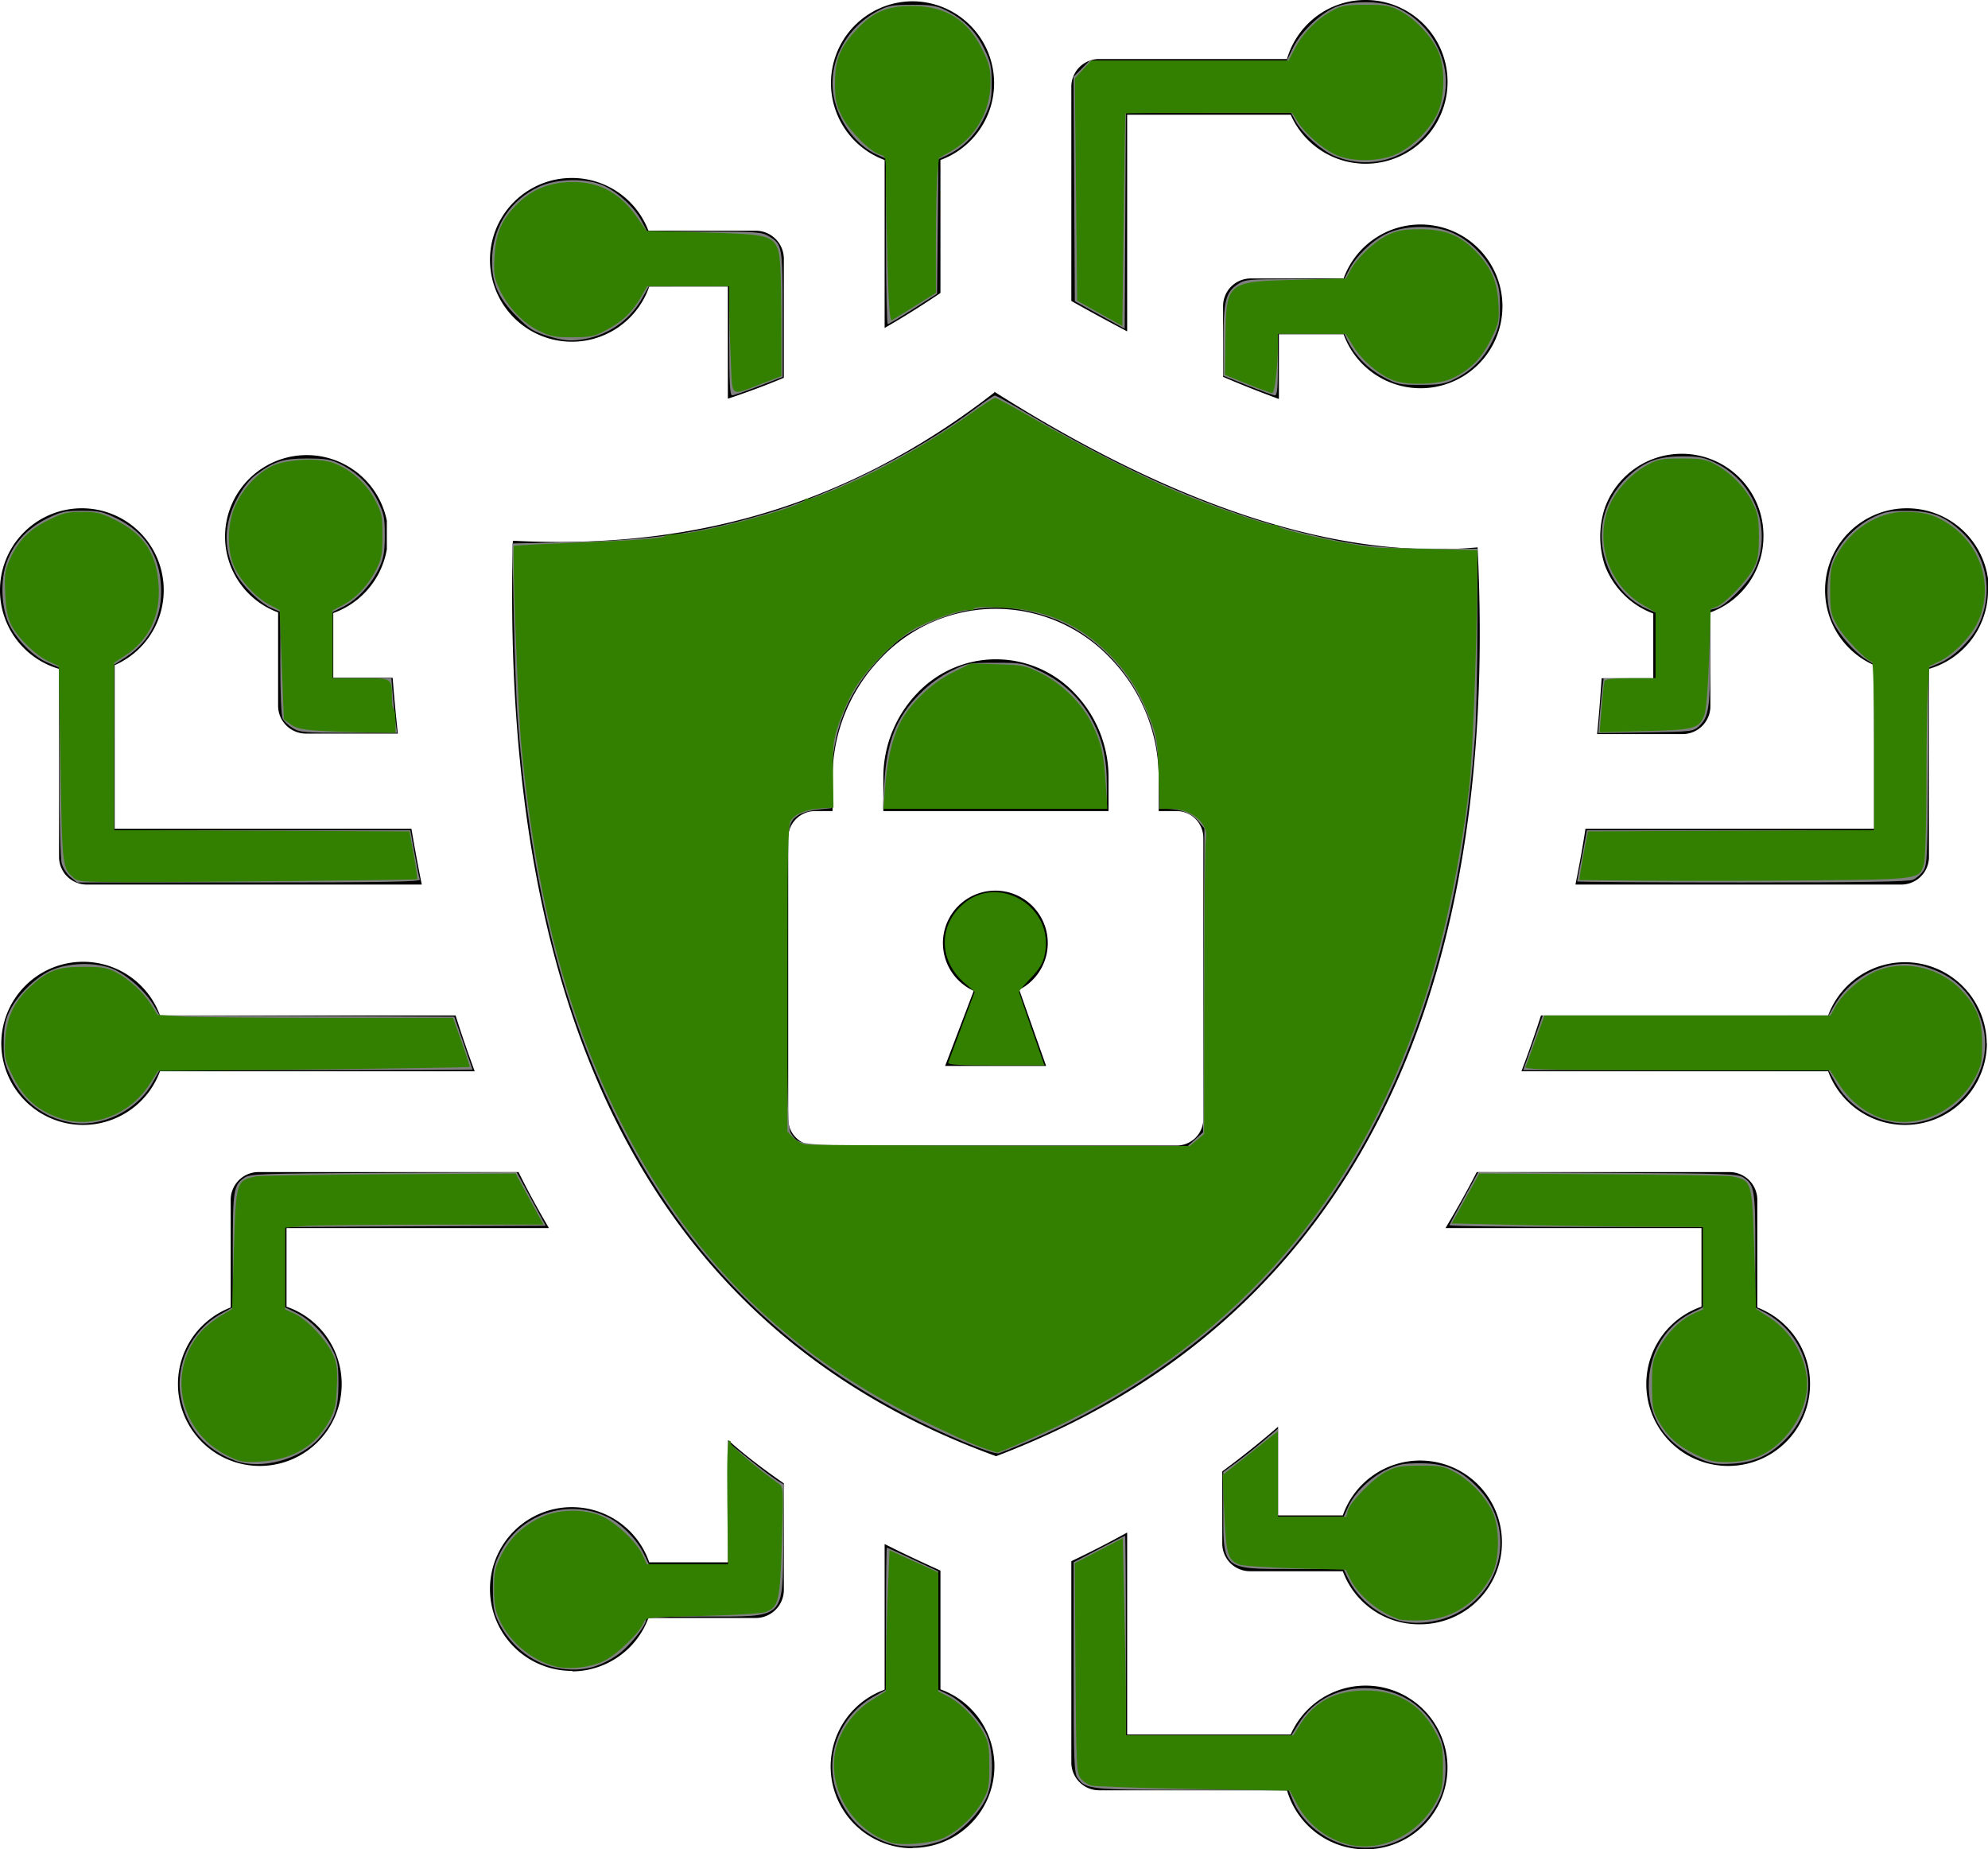 <?xml version="1.0" encoding="UTF-8" standalone="no"?>
<svg
   id="Layer_1"
   data-name="Layer 1"
   viewBox="0 0 122.88 114.3"
   version="1.1"
   sodipodi:docname="encrypted-icon-green.svg"
   inkscape:version="1.2.1 (9c6d41e410, 2022-07-14)"
   xmlns:inkscape="http://www.inkscape.org/namespaces/inkscape"
   xmlns:sodipodi="http://sodipodi.sourceforge.net/DTD/sodipodi-0.dtd"
   xmlns="http://www.w3.org/2000/svg"
   xmlns:svg="http://www.w3.org/2000/svg"
   xmlns:rdf="http://www.w3.org/1999/02/22-rdf-syntax-ns#"
   xmlns:cc="http://creativecommons.org/ns#"
   xmlns:dc="http://purl.org/dc/elements/1.1/">
  <sodipodi:namedview
     id="namedview11"
     pagecolor="#ffffff"
     bordercolor="#000000"
     borderopacity="0.25"
     inkscape:showpageshadow="2"
     inkscape:pageopacity="0.0"
     inkscape:pagecheckerboard="0"
     inkscape:deskcolor="#d1d1d1"
     showgrid="false"
     inkscape:zoom="6.8111408"
     inkscape:cx="62.030724"
     inkscape:cy="57.112312"
     inkscape:window-width="2560"
     inkscape:window-height="1403"
     inkscape:window-x="0"
     inkscape:window-y="0"
     inkscape:window-maximized="1"
     inkscape:current-layer="Layer_1" />
  <defs
     id="defs4">
    <style
       id="style2">.cls-1{fill-rule:evenodd;}</style>
  </defs>
  <title
     id="title6">encrypted</title>
  <path
     class="cls-1"
     d="M61.46,24.21c11.15,7.07,21.23,10.42,29.87,9.62C92.84,64.38,81.56,82.42,61.57,90c-19.3-7-30.72-24.31-29.87-56.58,10.15.53,20.11-1.66,29.76-9.16Zm14.14-5.3v4.38c1.16.5,2.31.95,3.45,1.37v-4h4a5.06,5.06,0,1,0,0-3.45H77.32a1.71,1.71,0,0,0-1.72,1.72ZM0,36.48a5.06,5.06,0,1,1,7.09,4.63V51.22H25.43c.2,1.17.41,2.32.64,3.45H5.37A1.71,1.71,0,0,1,3.65,53V41.34A5.05,5.05,0,0,1,0,36.48Zm13.91-3.36a5.05,5.05,0,0,1,10-.94c0,.59,0,1.18,0,1.77a5.1,5.1,0,0,1-3.31,3.94v4h3.67c.09,1.17.2,2.32.32,3.45H18.91a1.72,1.72,0,0,1-1.72-1.72V37.85a5,5,0,0,1-3.28-4.73ZM.08,64.49a5.06,5.06,0,0,1,9.81-1.73H28.16c.37,1.18.77,2.33,1.18,3.45H9.89A5.06,5.06,0,0,1,.08,64.49ZM11,85.54a5.06,5.06,0,0,1,3.26-4.73V74.16A1.72,1.72,0,0,1,16,72.44H32.05c.59,1.19,1.22,2.34,1.88,3.46H17.71v4.86A5.06,5.06,0,1,1,11,85.54ZM84.4,114.3a5.06,5.06,0,1,0-4.62-7.1H69.67V94.72q-1.68.93-3.45,1.77v12.44a1.72,1.72,0,0,0,1.72,1.72H79.55a5.05,5.05,0,0,0,4.85,3.65Zm3.37-13.91A5.06,5.06,0,1,0,83,93.66h-4V88.18q-1.67,1.45-3.45,2.76v4.45a1.71,1.71,0,0,0,1.72,1.72H83a5,5,0,0,0,4.73,3.28ZM56.4,114.21a5.05,5.05,0,0,0,1.73-9.8V97.07C57,96.56,55.8,96,54.68,95.43v9a5.05,5.05,0,0,0,1.72,9.8Zm-21-10.91A5.06,5.06,0,0,0,40.08,100h6.65a1.74,1.74,0,0,0,1.72-1.73V91.68C47.26,90.85,46.11,90,45,89v7.56H40.13a5.06,5.06,0,1,0-4.78,6.71Zm87.53-66.82a5.06,5.06,0,1,0-7.09,4.63V51.22H98c-.18,1.17-.39,2.32-.62,3.45h20.18A1.71,1.71,0,0,0,119.23,53V41.34a5.05,5.05,0,0,0,3.65-4.86ZM109,33.12a5.05,5.05,0,0,0-9.81-1.71,5.69,5.69,0,0,0,0,3.51,5.1,5.1,0,0,0,3,3v4H99c-.08,1.17-.17,2.32-.28,3.45H104a1.72,1.72,0,0,0,1.72-1.72V37.85A5,5,0,0,0,109,33.12ZM122.8,64.49A5.06,5.06,0,0,0,113,62.76H95.25c-.38,1.18-.78,2.33-1.21,3.45H113a5.06,5.06,0,0,0,9.81-1.72ZM111.88,85.54a5.06,5.06,0,0,0-3.26-4.73V74.16a1.72,1.72,0,0,0-1.73-1.72H91.28c-.61,1.19-1.26,2.34-1.93,3.46h15.82v4.86a5.06,5.06,0,1,0,6.71,4.78ZM84.4,0a5.06,5.06,0,1,1-4.62,7.09H69.67V20.48c-1.14-.6-2.29-1.22-3.45-1.88V5.37a1.71,1.71,0,0,1,1.72-1.72H79.55A5.05,5.05,0,0,1,84.4,0ZM56.4.08a5.06,5.06,0,0,1,1.73,9.81v8.22q-1.73,1.17-3.45,2.16V9.89A5.06,5.06,0,0,1,56.4.08ZM35.35,11a5.06,5.06,0,0,1,4.73,3.26h6.65A1.74,1.74,0,0,1,48.45,16v7.35c-1.15.48-2.3.91-3.46,1.29V17.71H40.13A5.06,5.06,0,1,1,35.35,11Zm15,39.13h1.11V48.08a10.61,10.61,0,0,1,2.94-7.35,9.77,9.77,0,0,1,14.28,0,10.61,10.61,0,0,1,2.94,7.35v2.05h1.11a1.66,1.66,0,0,1,1.65,1.65V69.16a1.65,1.65,0,0,1-1.65,1.64H50.37a1.65,1.65,0,0,1-1.65-1.64V51.78a1.66,1.66,0,0,1,1.65-1.65Zm9.84,11.1-1.77,4.65h6.24L63,61.17a3.24,3.24,0,1,0-2.83.06ZM54.6,50.13H68.52V48.08a7.51,7.51,0,0,0-2.06-5.2,6.7,6.7,0,0,0-9.8,0,7.51,7.51,0,0,0-2.06,5.2v2.05Z"
     id="path8" />
  <path
     style="fill:#808080;stroke-width:0.147"
     d="M 59.461,89.068 C 49.884,85.021 42.96,78.621 38.349,69.551 34.807,62.584 32.849,54.867 32.006,44.559 c -0.083,-1.009 -0.193,-3.891 -0.245,-6.403 l -0.095,-4.567 3.657,-0.085 c 4.851,-0.113 7.749,-0.524 11.732,-1.666 4.357,-1.249 9.616,-3.868 13.246,-6.596 0.583,-0.438 1.122,-0.797 1.197,-0.797 0.076,0 0.977,0.5 2.003,1.111 6.215,3.701 11.731,6.087 17.107,7.4 3.07,0.75 4.657,0.943 7.813,0.951 l 2.899,0.008 -8.1e-5,4.772 c -4.4e-5,2.624 -0.067,5.697 -0.149,6.827 -1.107,15.23 -5.953,26.919 -14.542,35.075 -3.593,3.412 -8.183,6.409 -12.909,8.429 -0.929,0.397 -1.821,0.759 -1.982,0.804 -0.179,0.05 -1.068,-0.244 -2.276,-0.755 z M 73.884,70.411 74.363,69.983 74.403,60.59 74.443,51.196 74.064,50.745 C 73.669,50.276 72.942,49.994 72.124,49.992 l -0.477,-8.19e-4 v -1.623 c 0,-2.073 -0.289,-3.381 -1.126,-5.094 -1.149,-2.351 -3.295,-4.311 -5.602,-5.113 -2.713,-0.944 -5.13,-0.795 -7.794,0.48 -1.126,0.539 -1.59,0.869 -2.504,1.784 -2.223,2.224 -3.235,4.748 -3.235,8.07 v 1.454 l -0.819,0.085 c -0.45,0.046 -0.984,0.193 -1.187,0.326 -0.798,0.523 -0.796,0.488 -0.751,10.318 0.038,8.336 0.061,9.089 0.297,9.422 0.533,0.753 0.119,0.729 12.699,0.735 l 11.78,0.005 z"
     id="path186" />
  <path
     style="fill:#808080;stroke-width:0.147"
     d="m 54.66,48.413 c 0.143,-2.579 0.742,-4.081 2.214,-5.551 0.578,-0.577 1.265,-1.076 1.926,-1.399 0.988,-0.482 1.093,-0.501 2.716,-0.501 1.647,0 1.717,0.013 2.837,0.548 1.36,0.649 2.442,1.68 3.141,2.993 0.666,1.25 0.922,2.376 0.922,4.051 v 1.437 h -6.922 -6.922 z"
     id="path188" />
  <path
     style="fill:#808080;stroke-width:0.147"
     d="m 86.458,100.157 c -1.37,-0.388 -2.554,-1.381 -3.16,-2.652 l -0.254,-0.532 h -3.17 c -4.336,0 -4.263,0.063 -4.263,-3.651 v -2.344 l 0.771,-0.563 c 0.424,-0.309 1.184,-0.911 1.688,-1.338 l 0.918,-0.775 v 2.72 2.72 h 2.033 2.033 l 0.273,-0.605 c 0.389,-0.864 1.406,-1.847 2.382,-2.305 0.705,-0.33 1.041,-0.394 2.088,-0.394 1.588,0 2.568,0.437 3.661,1.632 2.211,2.419 1.463,6.227 -1.511,7.691 -1.075,0.529 -2.457,0.685 -3.489,0.393 z"
     id="path190" />
  <path
     style="fill:#808080;stroke-width:0.147"
     d="m 83.635,114.136 c -1.606,-0.252 -3.128,-1.421 -3.718,-2.855 l -0.268,-0.652 -5.914,-5.5e-4 c -6.346,-5.9e-4 -6.628,-0.03 -7.133,-0.752 -0.213,-0.303 -0.239,-1.069 -0.239,-6.832 v -6.49 l 1.567,-0.818 c 0.862,-0.45 1.588,-0.818 1.615,-0.818 0.027,0 0.048,2.775 0.048,6.166 v 6.166 h 5.117 5.117 l 0.45,-0.723 c 0.928,-1.493 2.553,-2.294 4.421,-2.18 1.936,0.119 3.442,1.138 4.247,2.875 0.519,1.118 0.546,2.827 0.063,3.894 -0.988,2.182 -3.109,3.375 -5.37,3.02 z"
     id="path192" />
  <path
     style="fill:#808080;stroke-width:0.147"
     d="m 105.082,90.167 c -2.198,-0.927 -3.296,-2.636 -3.159,-4.915 0.11,-1.829 1.116,-3.376 2.693,-4.139 l 0.652,-0.316 v -2.483 -2.483 h -7.867 c -4.327,0 -7.845,-0.05 -7.818,-0.11 0.027,-0.061 0.441,-0.822 0.921,-1.693 l 0.872,-1.583 8.011,0.041 c 7.371,0.038 8.041,0.062 8.392,0.3 0.67,0.455 0.72,0.768 0.72,4.516 v 3.513 l 0.477,0.246 c 3.06,1.576 3.749,5.547 1.372,7.911 -1.016,1.01 -1.935,1.424 -3.318,1.495 -0.919,0.047 -1.242,-0.003 -1.948,-0.301 z"
     id="path194" />
  <path
     style="fill:#808080;stroke-width:0.147"
     d="m 117.014,69.369 c -1.521,-0.253 -2.815,-1.143 -3.546,-2.437 l -0.446,-0.791 h -9.435 -9.435 l 0.603,-1.687 0.603,-1.687 8.832,-0.001 8.832,-0.001 0.371,-0.632 c 1.166,-1.989 3.514,-2.991 5.594,-2.386 1.826,0.531 3.01,1.714 3.541,3.538 0.951,3.271 -2.112,6.651 -5.513,6.086 z"
     id="path196" />
  <path
     style="fill:#808080;stroke-width:0.147"
     d="m 97.487,54.479 c 0,-0.035 0.092,-0.514 0.204,-1.064 0.112,-0.55 0.247,-1.248 0.3,-1.551 l 0.097,-0.551 h 8.876 8.876 v -5.127 -5.127 l -0.496,-0.307 c -0.721,-0.446 -1.684,-1.544 -2.048,-2.334 -0.483,-1.051 -0.451,-2.901 0.071,-4.013 0.484,-1.032 1.418,-1.96 2.474,-2.459 0.678,-0.32 1.008,-0.38 2.055,-0.374 1.485,0.009 2.278,0.312 3.312,1.264 1.616,1.489 2.043,3.807 1.073,5.818 -0.43,0.892 -1.543,1.975 -2.388,2.324 l -0.664,0.274 -0.043,6.094 c -0.039,5.537 -0.066,6.128 -0.302,6.475 -0.142,0.21 -0.426,0.457 -0.631,0.551 -0.27,0.123 -3.176,0.169 -10.569,0.169 -5.608,0 -10.197,-0.029 -10.197,-0.064 z"
     id="path198" />
  <path
     style="fill:#808080;stroke-width:0.147"
     d="m 98.878,44.238 c 0.049,-0.59 0.123,-1.354 0.166,-1.697 l 0.077,-0.624 h 1.606 1.606 V 39.889 37.862 L 101.774,37.616 c -0.922,-0.407 -1.745,-1.222 -2.223,-2.202 -1.037,-2.126 -0.591,-4.445 1.157,-6.024 0.978,-0.884 1.782,-1.177 3.239,-1.183 1.068,-0.004 1.368,0.053 2.083,0.399 2.485,1.203 3.572,4.235 2.387,6.659 -0.405,0.829 -1.778,2.193 -2.353,2.337 l -0.355,0.089 -8.2e-4,2.884 c -8.9e-4,3.137 -0.097,3.749 -0.671,4.289 -0.371,0.349 -0.439,0.357 -3.313,0.401 l -2.935,0.045 0.089,-1.073 z"
     id="path200" />
  <path
     style="fill:#808080;stroke-width:0.147"
     d="m 77.116,23.826 -1.505,-0.603 0.008,-2.141 c 0.009,-2.461 0.146,-3.016 0.858,-3.494 0.48,-0.323 0.615,-0.335 3.557,-0.335 h 3.058 l 0.307,-0.601 c 0.42,-0.823 1.395,-1.764 2.272,-2.194 1.046,-0.513 2.767,-0.577 3.914,-0.146 1.105,0.415 2.185,1.439 2.717,2.575 0.344,0.735 0.412,1.075 0.412,2.059 1.03e-4,1.035 -0.058,1.296 -0.483,2.159 -0.526,1.068 -1.277,1.813 -2.369,2.351 -0.554,0.273 -0.916,0.331 -2.067,0.331 -1.311,0 -1.451,-0.03 -2.325,-0.504 -0.926,-0.502 -1.677,-1.266 -2.139,-2.175 L 83.092,20.628 H 81.04 78.988 v 1.909 c 0,1.433 -0.046,1.907 -0.184,1.9 -0.101,-0.004 -0.861,-0.28 -1.688,-0.611 z"
     id="path202" />
  <path
     style="fill:#808080;stroke-width:0.147"
     d="M 67.977,19.467 66.435,18.617 66.397,11.681 66.359,4.745 66.86,4.244 67.36,3.744 h 6.09 6.09 l 0.386,-0.789 c 0.46,-0.941 1.595,-2.046 2.553,-2.487 0.973,-0.447 2.893,-0.442 3.887,0.012 2.233,1.017 3.484,3.589 2.834,5.824 C 88.334,9.287 85.234,10.815 82.46,9.626 81.654,9.28 80.475,8.222 80.081,7.491 L 79.802,6.974 H 74.699 69.595 l -0.038,6.672 -0.038,6.672 z"
     id="path204" />
  <path
     style="fill:#808080;stroke-width:0.147"
     d="M 54.763,14.924 V 9.808 L 54.194,9.551 C 52.998,9.012 51.969,7.707 51.6,6.26 51.05,4.108 52.152,1.788 54.249,0.684 54.891,0.346 55.158,0.298 56.378,0.296 c 1.154,-0.002 1.511,0.055 2.067,0.329 1.092,0.538 1.843,1.284 2.369,2.351 0.425,0.864 0.483,1.124 0.483,2.162 0,1.038 -0.058,1.299 -0.483,2.162 -0.513,1.042 -1.302,1.84 -2.255,2.28 l -0.554,0.256 -0.042,4.161 -0.042,4.161 -1.468,0.934 c -0.808,0.514 -1.518,0.937 -1.578,0.941 -0.061,0.004 -0.11,-2.295 -0.11,-5.109 z"
     id="path206" />
  <path
     style="fill:#808080;stroke-width:0.147"
     d="m 45.073,21.068 v -3.377 h -2.482 -2.482 l -0.44,0.78 c -0.792,1.403 -2.227,2.344 -3.87,2.537 -0.643,0.076 -1.068,0.025 -1.896,-0.227 -0.926,-0.281 -1.187,-0.444 -1.972,-1.23 -1.2,-1.201 -1.596,-2.193 -1.505,-3.769 0.109,-1.877 1.166,-3.433 2.88,-4.236 1.111,-0.521 2.962,-0.553 4.012,-0.07 0.893,0.411 1.899,1.347 2.339,2.177 l 0.351,0.661 3.524,5.43e-4 c 3.23,4.99e-4 3.563,0.024 3.992,0.286 0.837,0.51 0.854,0.605 0.854,4.83 v 3.868 l -1.468,0.566 c -0.807,0.311 -1.551,0.569 -1.652,0.573 -0.142,0.005 -0.184,-0.763 -0.184,-3.37 z"
     id="path208" />
  <path
     style="fill:#808080;stroke-width:0.147"
     d="m 18.105,45.007 c -0.257,-0.157 -0.538,-0.417 -0.624,-0.577 -0.097,-0.18 -0.156,-1.501 -0.156,-3.456 v -3.164 l -0.511,-0.213 c -0.717,-0.299 -1.865,-1.415 -2.25,-2.187 -0.566,-1.133 -0.694,-2.155 -0.414,-3.295 0.261,-1.062 0.989,-2.27 1.672,-2.776 1.113,-0.823 1.662,-0.999 3.118,-1.001 1.153,-0.002 1.511,0.055 2.067,0.329 1.052,0.518 1.837,1.282 2.328,2.265 0.398,0.797 0.45,1.047 0.449,2.163 -0.001,1.024 -0.068,1.405 -0.357,2.024 -0.458,0.984 -1.354,1.95 -2.202,2.373 l -0.67,0.335 v 2.045 2.045 h 1.818 1.818 l 0.095,1.138 c 0.052,0.626 0.132,1.386 0.177,1.688 l 0.082,0.551 -2.986,-5.87e-4 c -2.698,-4.41e-4 -3.031,-0.028 -3.454,-0.286 z"
     id="path210" />
  <path
     style="fill:#808080;stroke-width:0.147"
     d="M 4.366,54.212 C 4.142,54.031 3.895,53.652 3.815,53.369 3.731,53.072 3.67,50.417 3.67,47.056 L 3.669,41.256 2.973,40.969 C 2.104,40.612 1.054,39.577 0.582,38.613 0.07,37.566 0.004,35.843 0.433,34.701 0.866,33.547 1.718,32.632 2.904,32.048 c 0.862,-0.424 1.123,-0.483 2.161,-0.483 1.038,0 1.299,0.058 2.162,0.483 1.706,0.84 2.624,2.246 2.727,4.176 0.099,1.858 -0.667,3.408 -2.161,4.376 l -0.746,0.483 v 5.114 5.114 h 9.159 9.159 l 0.257,1.431 c 0.141,0.787 0.288,1.514 0.327,1.615 0.055,0.146 -2.116,0.183 -10.554,0.183 L 4.772,54.542 Z"
     id="path212" />
  <path
     style="fill:#808080;stroke-width:0.147"
     d="M 4.297,69.361 C 2.684,69.049 1.429,68.09 0.704,66.615 0.276,65.746 0.221,65.498 0.227,64.456 c 0.005,-0.875 0.088,-1.355 0.32,-1.87 0.436,-0.965 1.538,-2.092 2.518,-2.572 1.097,-0.539 2.939,-0.579 4.008,-0.087 0.857,0.394 1.935,1.376 2.42,2.204 l 0.37,0.631 9.108,0.038 9.108,0.038 0.562,1.615 c 0.309,0.888 0.565,1.632 0.568,1.652 0.003,0.02 -4.348,0.037 -9.67,0.037 H 9.865 l -0.453,0.803 c -0.98,1.737 -3.202,2.787 -5.114,2.417 z"
     id="path214" />
  <path
     style="fill:#808080;stroke-width:0.147"
     d="m 14.547,90.281 c -1.845,-0.671 -3.023,-2.042 -3.371,-3.923 -0.368,-1.993 0.632,-4.106 2.421,-5.116 l 0.791,-0.446 v -3.503 c 0,-3.737 0.05,-4.05 0.72,-4.505 0.351,-0.239 1.03,-0.262 8.604,-0.3 l 8.223,-0.041 0.898,1.656 0.898,1.656 -8.057,0.038 -8.057,0.038 v 2.482 2.482 l 0.652,0.316 c 0.873,0.423 1.744,1.292 2.242,2.238 0.363,0.69 0.408,0.93 0.409,2.171 7.93e-4,1.57 -0.236,2.242 -1.181,3.345 -1.133,1.324 -3.598,1.995 -5.194,1.414 z"
     id="path216" />
  <path
     style="fill:#808080;stroke-width:0.147"
     d="m 34.683,103.131 c -1.639,-0.227 -3.09,-1.312 -3.871,-2.896 -0.28,-0.567 -0.342,-0.931 -0.344,-2.014 -0.003,-1.15 0.05,-1.429 0.404,-2.15 1.218,-2.48 4.202,-3.509 6.688,-2.305 0.845,0.409 1.806,1.38 2.228,2.253 l 0.32,0.661 h 2.483 2.483 v -3.739 -3.739 l 1.285,1.034 c 0.707,0.569 1.47,1.144 1.698,1.28 l 0.413,0.246 -0.046,3.477 c -0.065,4.914 0.196,4.667 -4.928,4.67 -2.736,0.002 -3.56,0.044 -3.56,0.184 0,0.397 -1.091,1.734 -1.809,2.216 -1.136,0.763 -2.141,1.003 -3.443,0.823 z"
     id="path218" />
  <path
     style="fill:#808080;stroke-width:0.147"
     d="m 54.803,113.874 c -1.377,-0.513 -2.299,-1.374 -2.926,-2.732 -1.047,-2.269 -0.127,-5.008 2.107,-6.268 l 0.78,-0.44 v -4.391 c 0,-2.415 0.024,-4.391 0.053,-4.391 0.029,0 0.756,0.329 1.615,0.731 l 1.562,0.731 v 3.66 3.66 l 0.646,0.313 c 0.811,0.393 1.919,1.564 2.336,2.471 0.451,0.98 0.451,2.901 0,3.881 -0.449,0.976 -1.551,2.097 -2.504,2.548 -1.111,0.526 -2.615,0.618 -3.669,0.226 z"
     id="path220" />
  <path
     style="fill:#338000;stroke-width:0.147"
     d="m 58.614,65.664 c 0.036,-0.101 0.418,-1.125 0.85,-2.276 L 60.248,61.297 59.63,60.767 c -1.556,-1.332 -1.651,-3.425 -0.218,-4.785 2.202,-2.09 5.805,0.016 5.164,3.018 -0.116,0.544 -0.324,0.891 -0.871,1.459 -0.395,0.41 -0.719,0.785 -0.719,0.834 0,0.049 0.354,1.093 0.787,2.321 L 64.56,65.848 h -3.005 c -2.341,0 -2.991,-0.041 -2.941,-0.184 z"
     id="path222" />
  <path
     style="fill:#338000;stroke-width:0.147"
     d="m 104.712,89.848 c -1.096,-0.549 -1.726,-1.15 -2.269,-2.165 -0.28,-0.525 -0.331,-0.845 -0.331,-2.088 1e-4,-1.322 0.041,-1.545 0.409,-2.244 0.496,-0.941 1.346,-1.793 2.151,-2.156 l 0.597,-0.269 v -2.547 -2.547 l -3.854,-0.019 c -2.12,-0.011 -5.615,-0.06 -7.768,-0.11 l -3.914,-0.091 0.854,-1.542 0.854,-1.542 7.611,0.049 c 4.186,0.027 7.776,0.083 7.978,0.124 1.263,0.256 1.268,0.271 1.401,4.599 l 0.111,3.597 0.877,0.574 c 1.539,1.006 2.48,2.948 2.239,4.619 -0.247,1.711 -1.561,3.4 -3.09,3.972 -0.533,0.199 -1.162,0.305 -1.817,0.305 -0.854,0 -1.156,-0.077 -2.039,-0.518 z"
     id="path500" />
  <path
     style="fill:#338000;stroke-width:0.147"
     d="m 116.407,69.15 c -1.082,-0.347 -2.048,-1.096 -2.696,-2.09 l -0.587,-0.9 -9.449,-0.009 c -7.495,-0.007 -9.435,-0.047 -9.38,-0.193 0.038,-0.101 0.316,-0.861 0.619,-1.688 l 0.551,-1.505 h 8.839 8.839 l 0.324,-0.577 c 0.475,-0.846 1.677,-1.857 2.637,-2.219 1.738,-0.656 3.875,-0.131 5.165,1.268 0.954,1.034 1.248,1.811 1.247,3.289 -5.8e-4,1.078 -0.056,1.353 -0.407,2.024 -1.125,2.145 -3.601,3.274 -5.702,2.6 z"
     id="path502" />
  <path
     style="fill:#338000;stroke-width:0.147"
     d="m 101.773,54.433 -4.156,-0.041 0.094,-0.622 c 0.052,-0.342 0.174,-1.018 0.272,-1.503 l 0.177,-0.881 8.84,-0.038 8.84,-0.038 v -5.211 c 0,-3.072 -0.055,-5.211 -0.135,-5.211 -0.301,0 -1.741,-1.493 -2.147,-2.226 -0.396,-0.715 -0.434,-0.907 -0.434,-2.179 5.9e-4,-1.228 0.048,-1.483 0.391,-2.129 0.874,-1.643 2.543,-2.713 4.233,-2.714 1.214,-7.83e-4 1.858,0.181 2.738,0.772 2.018,1.356 2.755,3.9 1.754,6.051 -0.412,0.886 -1.514,2.01 -2.361,2.407 l -0.617,0.29 -0.095,1.441 c -0.052,0.793 -0.096,3.423 -0.097,5.846 -8.8e-4,2.596 -0.064,4.63 -0.154,4.955 -0.263,0.945 -0.25,0.944 -6.966,1.01 -3.311,0.033 -7.89,0.041 -10.176,0.018 z"
     id="path504" />
  <path
     style="fill:#338000;stroke-width:0.147"
     d="m 98.995,43.772 c 0.066,-0.818 0.148,-1.57 0.182,-1.671 0.045,-0.131 0.503,-0.184 1.609,-0.184 h 1.546 v -2.035 -2.035 l -0.839,-0.498 c -2,-1.186 -2.903,-3.743 -2.089,-5.917 0.378,-1.011 1.343,-2.096 2.363,-2.659 0.714,-0.394 0.913,-0.433 2.18,-0.435 1.18,-0.002 1.493,0.051 2.033,0.339 0.972,0.519 1.88,1.436 2.331,2.355 0.353,0.72 0.407,1.002 0.406,2.15 -8.9e-4,1.104 -0.058,1.428 -0.346,1.971 -0.403,0.759 -1.749,2.153 -2.269,2.35 l -0.36,0.137 -0.106,3.056 c -0.068,1.941 -0.176,3.226 -0.298,3.522 -0.337,0.82 -0.599,0.889 -3.669,0.969 l -2.793,0.073 z"
     id="path506" />
  <path
     style="fill:#338000;stroke-width:0.147"
     d="m 77.094,23.726 -1.38,-0.558 0.032,-2.18 c 0.053,-3.594 0.034,-3.578 4.411,-3.698 l 3.045,-0.083 0.278,-0.517 c 0.419,-0.778 1.504,-1.791 2.332,-2.177 0.59,-0.275 0.985,-0.343 1.985,-0.343 1.514,0 2.455,0.375 3.412,1.361 0.956,0.985 1.343,1.875 1.41,3.237 0.053,1.082 0.024,1.214 -0.479,2.234 -0.581,1.175 -1.309,1.893 -2.442,2.407 -0.816,0.37 -2.812,0.416 -3.609,0.083 -0.911,-0.381 -1.87,-1.194 -2.402,-2.036 l -0.514,-0.814 -2.092,-0.007 -2.092,-0.007 -8.81e-4,0.624 c -0.002,1.38 -0.195,3.046 -0.351,3.039 -0.089,-0.004 -0.783,-0.258 -1.542,-0.565 z"
     id="path508" />
  <path
     style="fill:#338000;stroke-width:0.147"
     d="m 67.977,19.365 -1.395,-0.782 -0.073,-6.869 -0.073,-6.869 0.507,-0.551 0.507,-0.551 6.1,-3.488e-4 6.1,-3.489e-4 0.42,-0.803 c 0.474,-0.907 1.374,-1.802 2.319,-2.305 0.539,-0.287 0.856,-0.34 2.033,-0.34 1.226,2.628e-4 1.485,0.048 2.135,0.39 0.901,0.475 1.893,1.521 2.318,2.446 0.468,1.016 0.445,2.908 -0.046,3.916 -0.532,1.092 -1.673,2.165 -2.723,2.561 C 84.996,10.027 83.351,9.981 82.438,9.507 81.63,9.087 80.65,8.217 80.223,7.54 L 79.865,6.974 h -5.137 c -2.825,0 -5.15,0.017 -5.165,0.037 -0.016,0.02 -0.065,2.984 -0.11,6.586 l -0.082,6.55 z"
     id="path510" />
  <path
     style="fill:#338000;stroke-width:0.147"
     d="m 54.86,16.341 c -0.053,-1.948 -0.097,-4.251 -0.097,-5.117 0,-1.544 -0.007,-1.577 -0.355,-1.664 C 53.804,9.408 52.46,8.05 52.02,7.149 51.678,6.448 51.612,6.123 51.612,5.139 51.611,3.711 51.928,2.919 52.932,1.846 c 1.039,-1.11 1.899,-1.48 3.438,-1.476 2.069,0.005 3.415,0.833 4.33,2.662 0.452,0.904 0.523,1.186 0.523,2.09 -1.91e-4,1.743 -0.94,3.378 -2.424,4.215 l -0.764,0.431 -0.093,0.989 c -0.051,0.544 -0.094,2.42 -0.094,4.169 l -10e-4,3.18 -1.285,0.8 c -0.707,0.44 -1.357,0.84 -1.445,0.888 -0.113,0.062 -0.189,-0.964 -0.257,-3.453 z"
     id="path512" />
  <path
     style="fill:#338000;stroke-width:0.147"
     d="m 45.17,22.216 c -0.053,-1.156 -0.096,-2.647 -0.097,-3.313 l -5.37e-4,-1.211 -2.533,0.003 -2.533,0.003 -0.44,0.746 c -0.528,0.894 -1.142,1.459 -2.171,1.999 -0.658,0.345 -0.941,0.402 -2.013,0.403 -1.073,0.002 -1.366,-0.056 -2.087,-0.41 -0.988,-0.485 -1.917,-1.47 -2.429,-2.576 -0.318,-0.686 -0.356,-0.938 -0.301,-1.988 0.076,-1.44 0.439,-2.294 1.373,-3.228 0.847,-0.847 1.817,-1.289 3.024,-1.378 1.897,-0.139 3.31,0.558 4.432,2.187 l 0.562,0.816 3.535,0.097 c 3.971,0.108 4.292,0.187 4.619,1.132 0.116,0.336 0.178,1.724 0.184,4.128 l 0.008,3.621 -1.19,0.454 c -2.048,0.782 -1.832,0.947 -1.943,-1.483 z"
     id="path514" />
  <path
     style="fill:#338000;stroke-width:0.147"
     d="m 19.647,45.158 c -0.975,-0.065 -1.372,-0.157 -1.688,-0.393 l -0.414,-0.309 -0.13,-3.373 -0.13,-3.373 -0.641,-0.34 c -0.813,-0.431 -1.75,-1.443 -2.156,-2.329 -0.492,-1.072 -0.445,-2.766 0.107,-3.9 0.491,-1.008 1.285,-1.853 2.173,-2.312 0.876,-0.453 2.933,-0.562 3.869,-0.204 1.039,0.397 1.998,1.247 2.528,2.242 0.433,0.813 0.473,0.999 0.473,2.229 0,1.146 -0.055,1.45 -0.372,2.077 -0.495,0.977 -1.237,1.777 -2.048,2.207 l -0.663,0.352 v 2.092 2.092 h 1.745 c 1.969,0 1.92,-0.033 1.924,1.285 0.001,0.343 0.052,0.624 0.112,0.624 0.061,0 0.11,0.33 0.11,0.734 V 45.293 L 22.683,45.268 C 21.714,45.254 20.348,45.205 19.647,45.158 Z"
     id="path516" />
  <path
     style="fill:#338000;stroke-width:0.147"
     d="M 4.606,54.297 C 3.84,53.639 3.848,53.708 3.736,47.23 L 3.63,41.165 2.981,40.86 C 2.187,40.487 1.125,39.449 0.701,38.632 0.468,38.183 0.37,37.678 0.323,36.681 0.267,35.485 0.3,35.249 0.622,34.546 1.145,33.404 1.79,32.747 2.967,32.158 3.867,31.708 4.144,31.639 5.065,31.639 c 0.922,0 1.198,0.068 2.098,0.518 1.743,0.872 2.526,2.072 2.643,4.052 0.111,1.867 -0.601,3.341 -2.081,4.313 l -0.671,0.44 -0.003,5.174 -0.003,5.174 9.132,0.038 9.132,0.038 0.262,1.458 c 0.144,0.802 0.242,1.478 0.219,1.501 -0.024,0.024 -4.73,0.083 -10.458,0.131 -9.944,0.084 -10.43,0.076 -10.727,-0.18 z"
     id="path518" />
  <path
     style="fill:#338000;stroke-width:0.147"
     d="M 3.859,69.159 C 2.328,68.68 1.42,67.865 0.692,66.316 0.299,65.477 0.263,65.28 0.323,64.255 c 0.078,-1.346 0.548,-2.346 1.524,-3.247 1.113,-1.026 1.708,-1.252 3.292,-1.252 1.172,0 1.495,0.054 2.025,0.336 0.836,0.446 1.688,1.23 2.177,2.003 l 0.398,0.629 1.407,0.093 c 0.774,0.051 4.883,0.094 9.131,0.094 l 7.724,7.6e-4 0.535,1.492 c 0.294,0.821 0.513,1.514 0.486,1.541 -0.027,0.027 -4.371,0.094 -9.654,0.148 l -9.605,0.099 -0.541,0.848 C 8.072,68.844 5.767,69.755 3.859,69.159 Z"
     id="path520" />
  <path
     style="fill:#338000;stroke-width:0.147"
     d="m 13.997,89.933 c -2.938,-1.486 -3.697,-5.219 -1.554,-7.648 0.246,-0.279 0.776,-0.704 1.177,-0.944 l 0.73,-0.437 0.107,-3.598 c 0.129,-4.332 0.133,-4.347 1.4,-4.604 0.202,-0.041 3.888,-0.097 8.191,-0.124 l 7.824,-0.049 0.861,1.578 0.861,1.578 h -6.865 c -3.776,0 -7.371,0.043 -7.989,0.095 l -1.123,0.095 v 2.525 2.525 l 0.587,0.265 c 0.759,0.342 1.989,1.647 2.374,2.518 0.252,0.57 0.292,0.903 0.243,2.019 -0.05,1.131 -0.125,1.456 -0.486,2.117 -0.84,1.539 -2.302,2.393 -4.259,2.489 -1.083,0.053 -1.245,0.022 -2.08,-0.4 z"
     id="path522" />
  <path
     style="fill:#338000;stroke-width:0.147"
     d="m 34.316,102.989 c -1.423,-0.357 -2.799,-1.496 -3.419,-2.827 -0.284,-0.61 -0.357,-1.006 -0.358,-1.953 -0.001,-1.031 0.057,-1.306 0.444,-2.08 0.53,-1.061 1.344,-1.838 2.473,-2.36 1.108,-0.513 2.682,-0.533 3.761,-0.048 0.884,0.397 2.15,1.605 2.504,2.389 l 0.257,0.57 2.51,1.03e-4 2.51,1.03e-4 -0.041,-3.817 c -0.029,-2.686 0.006,-3.817 0.119,-3.817 0.088,0 0.122,0.061 0.076,0.136 -0.07,0.113 1.834,1.724 2.963,2.507 0.315,0.219 0.317,0.244 0.213,3.608 -0.115,3.699 -0.19,4.017 -1.024,4.339 -0.218,0.084 -1.971,0.19 -3.895,0.236 -3.414,0.081 -3.502,0.091 -3.62,0.401 -0.233,0.613 -1.628,1.97 -2.425,2.36 -0.879,0.43 -2.158,0.58 -3.048,0.356 z"
     id="path524" />
  <path
     style="fill:#338000;stroke-width:0.147"
     d="m 55.056,113.876 c -2.536,-0.831 -4.073,-3.642 -3.312,-6.058 0.351,-1.115 1.129,-2.111 2.141,-2.743 l 0.865,-0.54 0.026,-2.202 c 0.014,-1.211 0.067,-3.173 0.117,-4.36 l 0.091,-2.158 1.505,0.685 1.505,0.685 v 3.675 3.675 l 0.661,0.351 c 0.78,0.414 1.679,1.349 2.155,2.24 0.287,0.539 0.34,0.857 0.341,2.033 3.67e-4,1.272 -0.038,1.464 -0.435,2.181 -0.513,0.926 -1.503,1.851 -2.427,2.269 -0.716,0.323 -2.587,0.478 -3.231,0.267 z"
     id="path526" />
  <path
     style="fill:#338000;stroke-width:0.147"
     d="m 83.351,114 c -1.345,-0.338 -2.513,-1.246 -3.158,-2.456 l -0.464,-0.871 -5.935,-0.105 c -3.264,-0.058 -6.119,-0.154 -6.343,-0.214 -0.225,-0.06 -0.526,-0.271 -0.67,-0.468 -0.24,-0.329 -0.265,-0.896 -0.304,-6.815 l -0.042,-6.456 1.481,-0.772 1.481,-0.772 0.097,4.206 c 0.053,2.313 0.097,5.054 0.097,6.09 v 1.885 l 5.175,-2.7e-4 5.175,-2.6e-4 0.415,-0.657 c 0.842,-1.333 2.001,-2.003 3.635,-2.101 2.152,-0.129 3.728,0.704 4.69,2.479 0.474,0.875 0.509,1.03 0.508,2.261 -0.001,1.159 -0.052,1.417 -0.409,2.097 -1.067,2.031 -3.401,3.179 -5.431,2.67 z"
     id="path528" />
  <path
     style="fill:#338000;stroke-width:0.147"
     d="m 86.476,100.075 c -1.246,-0.41 -2.516,-1.461 -3.022,-2.503 l -0.27,-0.556 -3.089,-0.083 C 78.396,96.888 76.828,96.782 76.61,96.699 75.894,96.423 75.788,96.061 75.677,93.52 l -0.103,-2.353 1.707,-1.354 1.707,-1.354 v 2.642 2.642 h 2.113 2.113 l 0.09,-0.36 c 0.138,-0.548 1.584,-2.024 2.385,-2.433 0.611,-0.312 0.912,-0.364 2.108,-0.364 1.272,0 1.464,0.038 2.181,0.436 0.918,0.509 1.843,1.493 2.279,2.427 0.449,0.962 0.439,2.897 -0.02,3.828 -0.859,1.742 -2.434,2.786 -4.335,2.87 -0.583,0.026 -1.225,-0.007 -1.427,-0.074 z"
     id="path530" />
  <path
     style="fill:#338000;stroke-width:0.147"
     d="M 60.709,89.471 C 60.225,89.307 58.573,88.558 57.039,87.806 48.472,83.609 42.495,77.636 38.177,68.955 34.985,62.539 33.152,55.513 32.234,46.174 32.029,44.084 31.643,33.863 31.765,33.741 c 0.029,-0.029 1.698,-0.116 3.708,-0.193 3.893,-0.149 5.636,-0.281 5.638,-0.425 6.61e-4,-0.049 0.348,-0.099 0.771,-0.112 1.56,-0.046 7.89,-1.747 7.89,-2.12 0,-0.083 0.066,-0.109 0.146,-0.06 0.165,0.102 2.347,-0.802 4.29,-1.777 1.833,-0.92 4.216,-2.356 5.797,-3.492 0.743,-0.534 1.421,-0.97 1.506,-0.97 0.086,0 1.247,0.628 2.582,1.397 2.779,1.6 6.349,3.414 8.672,4.407 2.058,0.88 5.788,2.153 6.033,2.059 0.104,-0.04 0.189,-0.014 0.189,0.057 0,0.241 5.021,1.311 6.313,1.344 0.202,0.005 1.639,0.041 3.193,0.079 l 2.826,0.07 -0.008,1.569 c -0.022,4.275 -0.292,11.331 -0.502,13.095 -0.597,5.016 -1.679,9.978 -3.029,13.896 -4.008,11.626 -11.203,19.963 -21.819,25.284 -1.511,0.757 -4.173,1.941 -4.328,1.924 -0.025,-0.003 -0.441,-0.139 -0.926,-0.303 z m 13.276,-19.011 0.443,-0.373 0.006,-8.72 c 0.003,-4.796 0.047,-9.015 0.096,-9.375 0.072,-0.526 0.029,-0.741 -0.219,-1.089 -0.403,-0.566 -1.15,-0.911 -1.973,-0.911 h -0.659 l -0.064,-2.166 c -0.059,-1.978 -0.104,-2.271 -0.52,-3.378 -0.62,-1.65 -1.385,-2.862 -2.526,-4.004 -1.889,-1.889 -3.965,-2.784 -6.721,-2.9 -1.082,-0.045 -1.652,-0.017 -1.652,0.082 0,0.083 -0.122,0.12 -0.271,0.081 -0.375,-0.098 -2.408,0.603 -3.473,1.197 -1.062,0.592 -2.893,2.445 -3.632,3.675 -0.292,0.485 -0.715,1.41 -0.941,2.055 -0.38,1.088 -0.408,1.322 -0.386,3.229 l 0.024,2.055 -0.745,0.043 c -0.942,0.054 -1.656,0.349 -1.907,0.789 -0.157,0.275 -0.195,2.193 -0.195,9.764 v 9.421 l 0.348,0.371 c 0.192,0.204 0.555,0.397 0.808,0.43 0.252,0.032 5.692,0.067 12.087,0.078 l 11.628,0.019 z"
     id="path532" />
  <path
     style="fill:#338000;stroke-width:0.147"
     d="m 54.701,48.78 c 0.132,-1.745 0.422,-3.047 0.896,-4.025 0.587,-1.212 1.947,-2.527 3.311,-3.201 l 1.104,-0.545 1.67,0.05 c 1.569,0.047 1.732,0.082 2.684,0.564 1.313,0.665 2.522,1.87 3.134,3.125 0.576,1.18 0.715,1.795 0.847,3.738 l 0.102,1.505 H 61.529 54.61 Z"
     id="path534" />
</svg>

